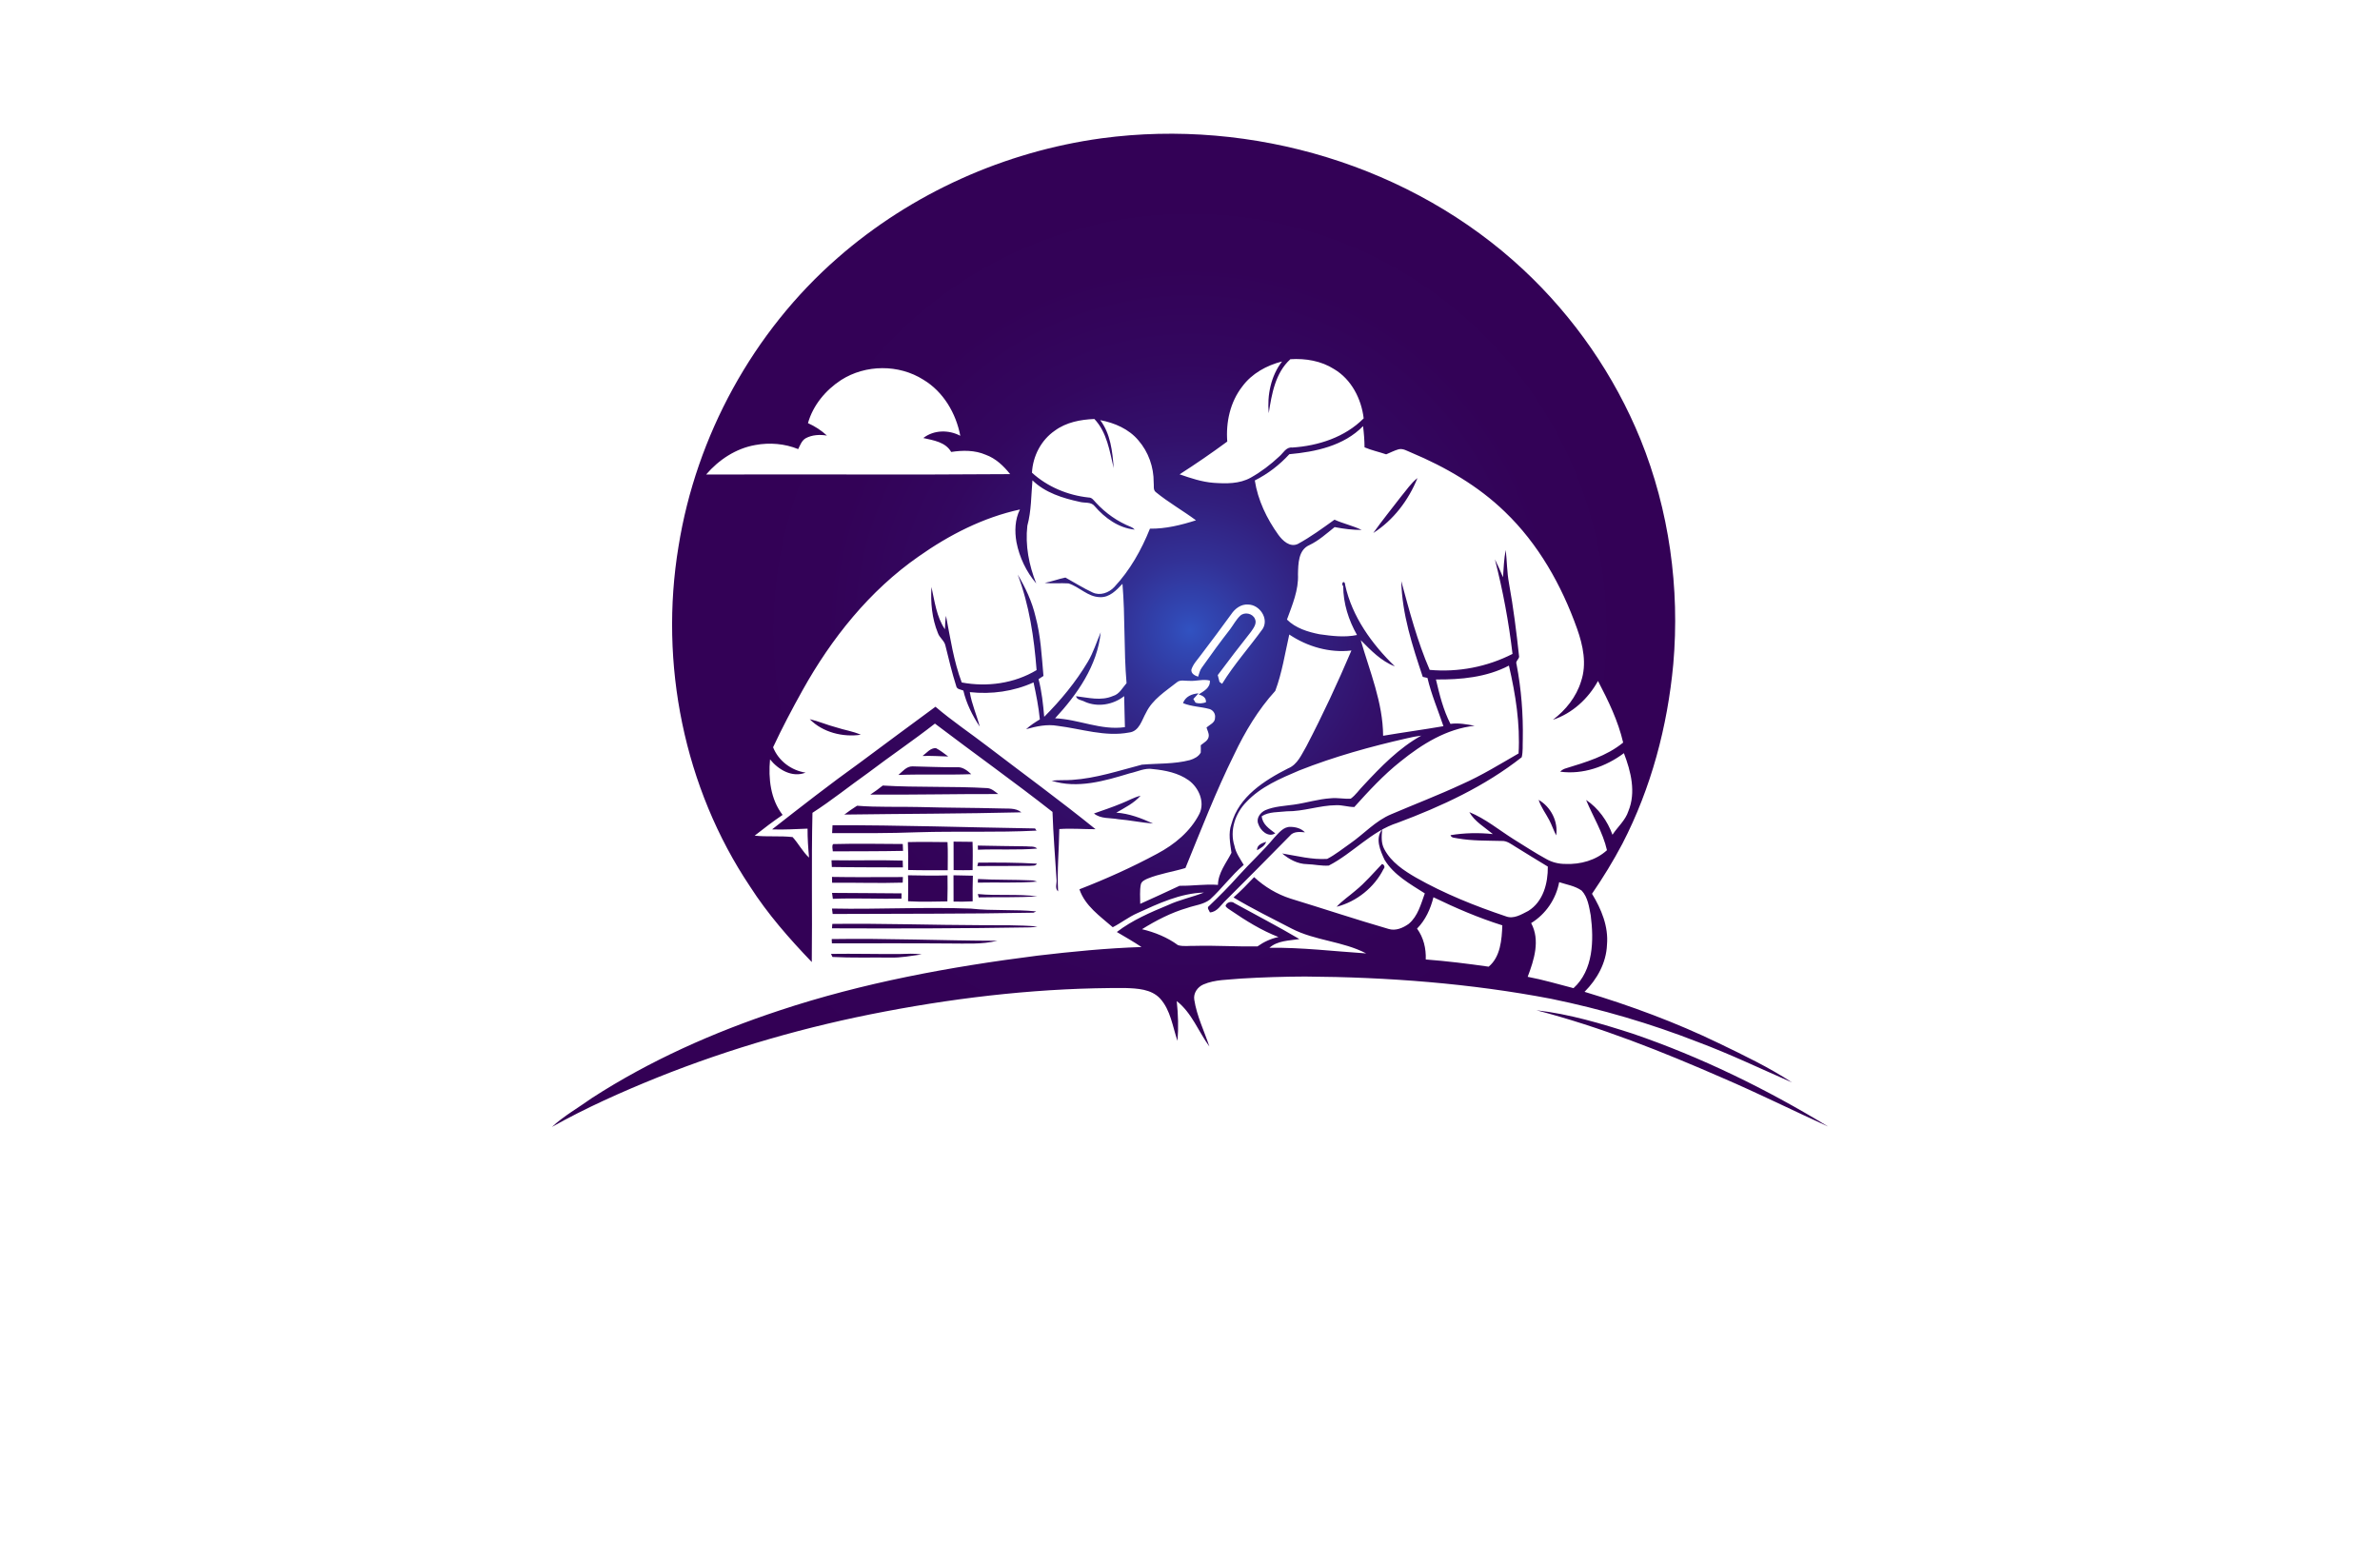 <?xml version="1.0" encoding="utf-8"?>
<!-- Generator: Adobe Illustrator 27.8.1, SVG Export Plug-In . SVG Version: 6.00 Build 0)  -->
<svg version="1.1" xmlns="http://www.w3.org/2000/svg" xmlns:xlink="http://www.w3.org/1999/xlink" x="0px" y="0px"
	 viewBox="0 0 350 230" style="enable-background:new 0 0 350 230;" xml:space="preserve">
<style type="text/css">
	.st0{fill-rule:evenodd;clip-rule:evenodd;fill:#FFFDF7;}
	.st1{fill-rule:evenodd;clip-rule:evenodd;fill:#CCF8FF;}
	.st2{fill-rule:evenodd;clip-rule:evenodd;fill:#E5E7EB;}
	.st3{fill-rule:evenodd;clip-rule:evenodd;fill:#F0F1F5;}
	.st4{fill-rule:evenodd;clip-rule:evenodd;fill:#E6DCD5;}
	.st5{fill-rule:evenodd;clip-rule:evenodd;fill:#FEFCF7;}
	.st6{fill-rule:evenodd;clip-rule:evenodd;fill:#E5F5FB;}
	.st7{fill-rule:evenodd;clip-rule:evenodd;fill:#E9E9E9;}
	.st8{fill-rule:evenodd;clip-rule:evenodd;fill:#F1F8FF;}
	.st9{fill-rule:evenodd;clip-rule:evenodd;fill:#F2F2F2;}
	.st10{fill-rule:evenodd;clip-rule:evenodd;fill:#FFFFFF;}
	.st11{fill-rule:evenodd;clip-rule:evenodd;}
	.st12{fill-rule:evenodd;clip-rule:evenodd;fill:#EBFDFF;}
	.st13{fill:#783232;}
	.st14{fill:#00E9FF;}
	.st15{fill:#0C1E8C;}
	.st16{fill:#FFC100;}
	.st17{fill:#0C6C00;}
	.st18{fill:#23605B;}
	.st19{fill:#FF7E30;}
	.st20{fill:#00D7FD;}
	.st21{fill:#5C00A2;}
	.st22{fill:#20B700;}
	.st23{fill:none;}
	.st24{fill:#FFFFFF;}
	.st25{fill:#B000AB;}
	.st26{fill:#FA9720;}
	.st27{fill:#DA1300;}
	.st28{fill:#00F2FF;}
	.st29{fill:#00416A;}
	.st30{fill:#00FFE9;}
	.st31{fill:#017F2E;}
	.st32{fill:#0D302D;}
	.st33{fill:#00FFF2;}
	.st34{fill:#003CAC;}
	.st35{fill:#396D7A;}
	.st36{fill:#440044;}
	.st37{fill:#003D36;}
	.st38{fill:#00B6BF;}
	.st39{fill:#CBA400;}
	.st40{fill-rule:evenodd;clip-rule:evenodd;fill:url(#SVGID_1_);}
	.st41{fill-rule:evenodd;clip-rule:evenodd;fill:#404041;}
	.st42{fill:url(#SVGID_00000012464554676502071600000002644462596322293946_);}
	.st43{fill:url(#SVGID_00000018238816222538993550000015676445049924585405_);}
	.st44{fill:url(#SVGID_00000104667701295212020070000006522996019447294122_);}
	.st45{fill:url(#SVGID_00000115507673520202127260000017114487286473892015_);}
	.st46{fill:url(#SVGID_00000168081784148485070530000013535612340619303076_);}
	.st47{fill:url(#SVGID_00000092435950729203257070000017788654923315953823_);}
	.st48{fill:url(#SVGID_00000181776563964153900130000010354545721979202691_);}
	.st49{fill:url(#SVGID_00000122693007374999694310000002469026729782516388_);}
	.st50{fill:url(#SVGID_00000095303135372339645850000001284534496450639744_);}
	.st51{fill:url(#SVGID_00000011715437418522365410000017689536491480373424_);}
	.st52{fill:url(#SVGID_00000127747871130780863330000018118810129235582093_);}
	.st53{fill:url(#SVGID_00000181081308766667879180000008587572901376833436_);}
	.st54{fill:url(#SVGID_00000129195520907335899030000012097918371604937350_);}
	.st55{fill:url(#SVGID_00000165929892977795512370000006003980567715912345_);}
	.st56{fill:url(#SVGID_00000134246582978164837160000017770599886328757157_);}
	.st57{fill:url(#SVGID_00000137842941306376246220000014816341759174346894_);}
	.st58{fill:url(#SVGID_00000154419342454209583690000001628738595400407472_);}
	.st59{fill:#324405;}
	.st60{fill:#0C2948;}
	.st61{fill:#F0AF47;}
	.st62{fill:#FEFEFE;}
	.st63{fill:#F6D89A;}
	.st64{fill:url(#SVGID_00000160168097186723812210000015811355218067437230_);}
	.st65{fill:url(#SVGID_00000072247229153747321000000004461556171508757949_);}
	.st66{fill:url(#SVGID_00000111192276724211925170000008308991411161419195_);}
	.st67{fill:url(#SVGID_00000134952070767900671110000016072398129855508656_);}
	.st68{fill:url(#SVGID_00000049939578355257712600000006656063913010367649_);}
	.st69{fill:url(#SVGID_00000066514659406274679440000002327191981589290392_);}
	.st70{fill:#058CB6;}
	.st71{fill:#173B71;}
	.st72{fill:url(#SVGID_00000026162680008955190680000005187242405949347769_);}
	.st73{fill:url(#SVGID_00000106827522299767376130000016891949467002005159_);}
	.st74{fill:url(#SVGID_00000058550786122973424480000000202082340212574373_);}
	.st75{fill:url(#SVGID_00000039124935076467514970000007738373110128429721_);}
	.st76{fill:#031D41;}
	.st77{fill:#007AE8;}
	.st78{fill:#FBA122;}
	.st79{fill:#F9D190;}
	.st80{fill:url(#SVGID_00000099655561277913552930000010168637858437295530_);}
	.st81{fill:url(#SVGID_00000013194709951727813370000017738463562240456869_);}
</style>
<g id="Layer_1">
</g>
<g id="Layer_2">
</g>
<g id="Layer_3">
</g>
<g id="Layer_4">
</g>
<g id="Layer_5">
</g>
<g id="Layer_6">
</g>
<g id="Layer_7">
</g>
<g id="Layer_8">
</g>
<g id="Layer_9">
</g>
<g id="Layer_10">
</g>
<g id="Layer_11">
</g>
<g id="Layer_12">
</g>
<g id="Layer_13">
</g>
<g id="Layer_14">
</g>
<g id="_x31_-15">
	<radialGradient id="SVGID_1_" cx="175" cy="92.7" r="84.083" gradientUnits="userSpaceOnUse">
		<stop  offset="0" style="stop-color:#3152C1"/>
		<stop  offset="0.036" style="stop-color:#3147B3"/>
		<stop  offset="0.124" style="stop-color:#323196"/>
		<stop  offset="0.223" style="stop-color:#321F7E"/>
		<stop  offset="0.334" style="stop-color:#33116C"/>
		<stop  offset="0.466" style="stop-color:#33075F"/>
		<stop  offset="0.638" style="stop-color:#330257"/>
		<stop  offset="1" style="stop-color:#330055"/>
	</radialGradient>
	<path style="fill:url(#SVGID_1_);" d="M161.99,20.34c22.15-2.98,45.64,4.01,62.04,19.33c7.44,6.95,13.38,15.52,17.22,24.95
		c4.22,10.42,5.8,21.87,4.82,33.06c-0.85,9.15-3.25,18.22-7.48,26.4c-1.34,2.54-2.85,5-4.47,7.37c1.37,2.25,2.44,4.81,2.2,7.5
		c-0.1,2.65-1.45,5.07-3.3,6.92c6.76,2.03,13.41,4.49,19.77,7.57c3.66,1.77,7.35,3.53,10.75,5.76c-4.6-2.01-9.14-4.19-13.85-5.95
		c-6.98-2.73-14.21-4.84-21.55-6.35c-11.92-2.28-24.08-3.2-36.2-3.28c-3.16,0.01-6.32,0.11-9.47,0.3c-1.85,0.19-3.78,0.12-5.51,0.87
		c-0.86,0.38-1.49,1.28-1.33,2.25c0.37,2.39,1.46,4.59,2.22,6.87c-1.62-2.21-2.59-4.96-4.8-6.68c0.21,1.94,0.27,3.9,0.11,5.85
		c-0.73-2.11-1-4.52-2.57-6.24c-1.3-1.38-3.33-1.47-5.1-1.53c-11.86-0.06-23.69,1.24-35.33,3.45c-11.44,2.16-22.68,5.38-33.49,9.71
		c-5.29,2.14-10.53,4.47-15.51,7.27c1.79-1.64,3.93-2.85,5.9-4.26c8.54-5.52,17.9-9.67,27.54-12.86c12.3-4.09,25.11-6.44,37.96-8.07
		c5.09-0.6,10.19-1.1,15.31-1.27c-1.18-0.79-2.41-1.49-3.63-2.21c2.27-1.74,4.91-2.87,7.53-3.96c1.7-0.79,3.55-1.16,5.28-1.84
		c-3.48,0.1-6.67,1.6-9.78,3.02c-1.28,0.56-2.38,1.44-3.63,2.08c-1.86-1.62-4.08-3.14-4.9-5.58c3.91-1.52,7.74-3.24,11.43-5.23
		c2.55-1.35,4.9-3.28,6.22-5.89c0.83-1.74-0.11-3.84-1.58-4.91c-1.53-1.09-3.43-1.47-5.26-1.65c-1.17-0.21-2.27,0.38-3.4,0.62
		c-3.68,1.11-7.69,2.31-11.5,1.09c1-0.13,2.01-0.04,3.01-0.12c3.52-0.23,6.88-1.36,10.27-2.24c2.34-0.2,4.74-0.07,7.04-0.67
		c0.63-0.19,1.29-0.51,1.61-1.11c0.01-0.36,0.02-0.72,0-1.08c0.46-0.39,1.14-0.68,1.18-1.37c0.02-0.44-0.22-0.83-0.33-1.24
		c0.47-0.42,1.28-0.7,1.25-1.44c0.09-0.56-0.27-1.1-0.8-1.27c-1.29-0.36-2.66-0.35-3.91-0.87c0.35-0.98,1.32-1.38,2.29-1.44
		c-0.26,0.27-0.52,0.55-0.77,0.83c0.08,0.14,0.25,0.41,0.33,0.55c0.51,0.16,1.02,0.1,1.52-0.06c0.09-0.68-0.5-1.01-1.07-1.16
		c0.76-0.49,1.74-0.97,1.65-2.04c-1-0.25-2,0.11-3,0.04c-0.62,0.04-1.36-0.23-1.88,0.24c-1.65,1.31-3.55,2.48-4.5,4.44
		c-0.64,1.11-0.99,2.75-2.5,2.92c-3.52,0.67-7.03-0.55-10.51-0.98c-1.56-0.28-3.14,0.07-4.63,0.49c0.61-0.56,1.31-1.01,2.02-1.44
		c-0.18-1.83-0.54-3.64-0.93-5.44c-2.92,1.33-6.2,1.78-9.37,1.43c0.27,1.75,1.02,3.37,1.46,5.07c-1.07-1.62-1.97-3.4-2.41-5.3
		c-0.36-0.17-0.97-0.16-1.05-0.67c-0.62-1.94-1.09-3.93-1.58-5.91c-0.14-0.76-0.89-1.18-1.12-1.9c-0.87-2.13-1.08-4.47-0.94-6.75
		c0.47,2.11,0.74,4.38,1.98,6.22c0.03-0.66,0.04-1.33,0.16-1.98c0.63,3.29,1.13,6.65,2.31,9.8c3.74,0.7,7.73,0.15,11.01-1.82
		c-0.37-4.77-1.07-9.56-2.78-14.05c1.15,1.93,2.11,3.98,2.62,6.17c0.77,2.85,0.91,5.81,1.17,8.74c-0.24,0.15-0.48,0.31-0.72,0.47
		c0.47,1.81,0.67,3.68,0.83,5.54c2.44-2.44,4.65-5.12,6.42-8.1c0.81-1.36,1.27-2.88,1.89-4.33c-0.49,4.91-3.45,9.13-6.71,12.65
		c3.47,0.14,6.76,1.81,10.27,1.3c-0.03-1.52-0.09-3.04-0.11-4.56c-1.62,1.27-3.9,1.67-5.8,0.82c-0.42-0.25-1.16-0.24-1.28-0.81
		c1.8,0.21,3.68,0.73,5.43-0.03c0.95-0.26,1.39-1.2,2-1.89c-0.42-4.86-0.19-9.75-0.6-14.61c-0.89,0.94-1.91,2.04-3.32,1.96
		c-1.78-0.03-3.01-1.52-4.62-2.02c-1.16-0.08-2.33,0.06-3.49-0.08c1.03-0.18,2.02-0.58,3.04-0.78c1.33,0.73,2.61,1.55,3.99,2.19
		c1.1,0.53,2.41,0.05,3.2-0.8c2.31-2.47,3.99-5.46,5.24-8.58c2.32,0.03,4.58-0.53,6.77-1.23c-1.93-1.43-4.04-2.62-5.91-4.15
		c-0.43-0.33-0.24-0.96-0.31-1.42c0.02-2.25-0.77-4.49-2.25-6.19c-1.4-1.67-3.51-2.58-5.61-2.97c1.52,2.02,1.8,4.61,1.98,7.06
		c-0.6-2.52-0.99-5.27-2.84-7.23c-2.04,0.08-4.14,0.48-5.81,1.71c-2.03,1.39-3.24,3.75-3.37,6.19c2.3,2.09,5.27,3.32,8.35,3.65
		c0.49-0.01,0.75,0.44,1.05,0.75c1.43,1.55,3.2,2.8,5.17,3.58c0.21,0.09,0.39,0.22,0.54,0.39c-2.36-0.23-4.39-1.7-5.9-3.46
		c-0.52-0.66-1.45-0.42-2.18-0.62c-2.49-0.54-5.09-1.34-6.96-3.17c-0.19,2.23-0.16,4.51-0.75,6.68c-0.33,2.89,0.24,5.81,1.31,8.49
		c-1.47-1.73-2.48-3.85-2.91-6.08c-0.28-1.6-0.23-3.32,0.51-4.8c-5.4,1.17-10.41,3.74-14.9,6.91c-7.21,5.02-12.82,12.05-17.07,19.68
		c-1.53,2.75-3,5.53-4.33,8.38c0.79,2,2.67,3.41,4.78,3.73c-1.96,0.78-4.02-0.43-5.23-1.95c-0.26,2.82,0.07,5.87,1.85,8.17
		c-1.41,0.96-2.77,1.99-4.11,3.05c1.85,0.2,3.74,0,5.58,0.21c0.87,0.95,1.46,2.14,2.42,3.02c-0.13-1.42-0.23-2.84-0.22-4.26
		c-1.74,0.06-3.47,0.18-5.22,0.11c4.25-3.33,8.52-6.66,12.91-9.81c3.7-2.75,7.4-5.5,11.12-8.23c2.44,2.09,5.12,3.88,7.67,5.84
		c5.3,4.05,10.69,7.98,15.87,12.17c-1.78,0.01-3.55-0.15-5.33-0.02c-0.04,3.06-0.35,6.12-0.18,9.17c-0.53-0.47-0.13-1.22-0.23-1.82
		c-0.21-3.29-0.48-6.58-0.59-9.87c-5.67-4.45-11.55-8.63-17.29-12.99c-3.2,2.5-6.58,4.78-9.82,7.24c-2.74,1.94-5.36,4.06-8.19,5.88
		c-0.17,7.32-0.01,14.64-0.1,21.95c-3.32-3.46-6.49-7.07-9.08-11.11c-9.72-14.52-13.37-32.81-10.52-50
		c2.6-16.28,10.98-31.61,23.41-42.46C134.06,28.41,147.74,22.29,161.99,20.34z M186.58,60.77c-0.26-2.63,0.32-5.5,1.96-7.61
		c-2.27,0.58-4.45,1.77-5.85,3.68c-1.78,2.28-2.43,5.26-2.21,8.1c-2.28,1.68-4.62,3.29-7.01,4.82c1.62,0.56,3.27,1.12,4.99,1.25
		c1.84,0.13,3.81,0.17,5.47-0.76c1.52-0.85,2.92-1.92,4.19-3.11c0.6-0.5,1-1.43,1.93-1.32c3.83-0.25,7.74-1.52,10.49-4.29
		c-0.34-2.87-1.8-5.73-4.34-7.24c-1.91-1.22-4.21-1.6-6.44-1.46C187.55,54.83,187.01,57.96,186.58,60.77z M123.69,55.89
		c-2.27,1.48-4.13,3.71-4.87,6.34c1.02,0.46,1.97,1.07,2.79,1.83c-1.05-0.17-2.17-0.12-3.12,0.39c-0.59,0.34-0.82,1.02-1.11,1.6
		c-1.98-0.81-4.21-0.99-6.31-0.6c-2.85,0.5-5.37,2.17-7.23,4.34c14.9-0.06,29.81,0.06,44.71-0.06c-0.96-1.21-2.13-2.32-3.6-2.85
		c-1.6-0.69-3.38-0.67-5.07-0.41c-0.84-1.47-2.61-1.71-4.1-2.05c1.56-1.21,3.73-1.23,5.44-0.33c-0.63-3.31-2.49-6.48-5.42-8.24
		C132.18,53.55,127.29,53.59,123.69,55.89z M200.45,62.67c-2.82,2.9-6.97,3.78-10.84,4.13c-1.45,1.58-3.16,2.9-5.08,3.86
		c0.45,2.9,1.76,5.62,3.46,7.99c0.63,0.87,1.69,1.88,2.85,1.36c1.9-1.03,3.65-2.32,5.41-3.58c1.3,0.59,2.72,0.89,4,1.51
		c-1.34,0-2.67-0.16-3.98-0.42c-1.19,0.95-2.33,1.99-3.72,2.65c-1.64,0.72-1.63,2.77-1.67,4.28c0.11,2.34-0.84,4.52-1.62,6.67
		c1.27,1.27,3.07,1.82,4.79,2.16c1.82,0.26,3.7,0.49,5.51,0.11c-1.24-2.19-2.02-4.65-2.03-7.18c-0.34-0.32,0.05-0.93,0.26-0.4
		l0.03,0.24c1.02,4.65,3.93,8.68,7.3,11.95c-2-0.76-3.53-2.36-5.01-3.85c1.33,4.62,3.26,9.17,3.29,14.06
		c2.95-0.5,5.92-0.9,8.87-1.41c-0.79-2.36-1.78-4.66-2.35-7.1c-0.17-0.04-0.52-0.11-0.69-0.15c-1.52-4.56-3.05-9.23-3.16-14.09
		c1.2,4.41,2.36,8.87,4.18,13.06c4.18,0.38,8.45-0.44,12.18-2.35c-0.55-4.69-1.42-9.34-2.59-13.91c0.43,0.86,0.82,1.75,1.19,2.64
		c0.1-1.34,0.14-2.7,0.4-4.02c0.19,1.63,0.18,3.28,0.48,4.9c0.65,3.58,1.1,7.19,1.49,10.81c-0.05,0.4-0.57,0.66-0.38,1.1
		c0.7,3.64,0.99,7.36,0.92,11.06c-0.04,0.87,0.05,1.77-0.16,2.62c-5.43,4.28-11.79,7.22-18.23,9.63c-3.87,1.23-6.59,4.48-10.14,6.3
		c-1.07,0.08-2.13-0.18-3.2-0.21c-1.37-0.02-2.63-0.7-3.65-1.57c2.19,0.36,4.37,0.94,6.61,0.8c1.21-0.62,2.27-1.5,3.39-2.27
		c2.03-1.41,3.72-3.34,6.04-4.3c3.46-1.48,6.97-2.82,10.38-4.41c2.9-1.28,5.6-2.95,8.34-4.53c0.25-4.35-0.44-8.69-1.42-12.92
		c-3.27,1.72-7.09,2.08-10.73,2.04c0.52,2.23,1.08,4.49,2.13,6.53c1.2-0.16,2.39,0.06,3.56,0.28c-4.12,0.44-7.74,2.7-10.9,5.25
		c-2.5,1.98-4.67,4.34-6.8,6.7c-0.89,0-1.75-0.3-2.64-0.27c-2.46,0.02-4.83,0.93-7.29,0.9c-1.23,0.15-2.59,0.03-3.68,0.72
		c0.1,1.21,1.12,1.85,1.99,2.52c-1.04,0.66-2.2-0.41-2.5-1.39c-0.35-0.83,0.31-1.69,1.05-2.02c1.32-0.56,2.77-0.61,4.17-0.81
		c1.83-0.25,3.61-0.83,5.46-0.94c0.97-0.1,1.95,0.13,2.92,0.06c0.74-0.54,1.25-1.33,1.89-1.97c2.54-2.73,5.19-5.47,8.48-7.3
		c-0.71,0.09-1.41,0.22-2.1,0.39c-5.37,1.22-10.71,2.7-15.84,4.73c-2.77,1.18-5.66,2.39-7.77,4.63c-1.64,1.65-2.5,4.2-1.76,6.47
		c0.2,1.04,0.84,1.89,1.36,2.79c-1.81,1.54-3.21,3.49-4.96,5.09c-0.96,0.75-2.22,0.84-3.34,1.24c-2.37,0.69-4.57,1.83-6.66,3.13
		c1.89,0.45,3.73,1.2,5.3,2.35c0.8,0.23,1.67,0.07,2.49,0.1c3.06-0.08,6.13,0.13,9.19,0.08c0.93-0.66,1.96-1.14,3.09-1.38
		c-2.49-0.97-4.77-2.38-6.96-3.88c-0.28-0.22-0.65-0.36-0.82-0.69c0.11-0.53,0.88-0.78,1.3-0.41c3.19,1.76,6.43,3.43,9.56,5.28
		c-1.51,0.24-3.19,0.21-4.41,1.28c4.75-0.06,9.49,0.52,14.23,0.83c-3.44-1.8-7.49-1.86-10.94-3.64c-2.87-1.5-5.8-2.92-8.57-4.59
		c1.06-0.94,2.06-1.96,3.03-2.99c1.53,1.42,3.36,2.52,5.36,3.16c4.81,1.47,9.58,3.06,14.41,4.46c1.04,0.33,2.13-0.15,2.97-0.75
		c1.34-1.12,1.79-2.9,2.36-4.48c-2.16-1.38-4.55-2.69-5.92-4.94c-0.62-1.34-1.42-3.13-0.35-4.45c-0.09,0.97-0.17,1.99,0.31,2.88
		c1,1.91,2.86,3.15,4.68,4.2c4.18,2.37,8.66,4.16,13.21,5.69c1.14,0.44,2.29-0.29,3.29-0.8c2.2-1.36,2.9-4.09,2.87-6.52
		c-1.59-0.98-3.2-1.93-4.78-2.93c-0.63-0.38-1.25-0.89-2.02-0.84c-2.16-0.06-4.33,0-6.47-0.38c-0.36-0.1-0.9-0.02-1.04-0.47
		c2.06-0.34,4.16-0.38,6.23-0.16c-1.2-1.01-2.68-1.84-3.46-3.23c2.36,0.96,4.35,2.62,6.49,3.97c1.6,0.99,3.18,2.03,4.83,2.93
		c0.86,0.49,1.84,0.73,2.84,0.72c2.17,0.09,4.45-0.53,6.08-2.02c-0.6-2.63-2.05-4.93-3.07-7.39c1.8,1.2,3.15,3.09,3.88,5.12
		c0.76-1.17,1.9-2.11,2.34-3.48c1.14-2.77,0.37-5.84-0.66-8.52c-2.65,1.98-6.04,3.18-9.37,2.72c0.23-0.23,0.49-0.39,0.8-0.48
		c2.95-0.91,6.03-1.8,8.46-3.8c-0.74-3.19-2.19-6.17-3.7-9.06c-1.43,2.6-3.78,4.77-6.63,5.71c1.89-1.43,3.44-3.36,4.14-5.65
		c0.87-2.56,0.29-5.29-0.59-7.76c-2.27-6.38-5.69-12.46-10.61-17.18c-3.93-3.81-8.74-6.59-13.76-8.7c-0.6-0.23-1.21-0.66-1.88-0.49
		c-0.63,0.18-1.21,0.49-1.82,0.74c-1.05-0.36-2.15-0.59-3.18-1.03C200.66,64.77,200.58,63.72,200.45,62.67z M181.06,90.34
		c-1.46,2.03-2.97,4.02-4.48,6.02c-0.5,0.68-1.12,1.31-1.38,2.13c-0.05,0.59,0.51,0.87,0.99,1.03c0.16-0.46,0.26-0.96,0.57-1.36
		c1.34-1.91,2.72-3.79,4.15-5.63c0.49-0.66,0.87-1.4,1.47-1.97c0.64-0.6,1.82-0.36,2.17,0.46c0.33,0.69-0.22,1.37-0.59,1.91
		c-1.66,2.09-3.28,4.22-4.88,6.36c0.08,0.33,0.17,0.67,0.26,1c0.09,0.07,0.29,0.21,0.38,0.28c1.76-2.86,4.01-5.37,5.97-8.08
		c0.95-1.51-0.46-3.57-2.15-3.58C182.51,88.83,181.61,89.51,181.06,90.34z M189.6,93.32c-0.63,2.77-1.06,5.63-2.06,8.29
		c-2.52,2.77-4.45,6-6.05,9.37c-2.69,5.43-4.87,11.08-7.16,16.68c-1.85,0.56-3.8,0.83-5.6,1.57c-0.39,0.18-0.85,0.38-0.96,0.84
		c-0.19,0.94-0.08,1.91-0.09,2.86c1.94-0.88,3.87-1.75,5.79-2.66c1.88,0.04,3.76-0.28,5.64-0.13c0.03-1.78,1.22-3.21,1.99-4.72
		c-0.19-1.41-0.5-2.87,0-4.25c1.07-4.01,4.85-6.4,8.32-8.16c1.41-0.57,1.98-2.05,2.7-3.26c2.4-4.6,4.59-9.31,6.62-14.08
		C195.54,96.05,192.26,95.11,189.6,93.32z M229.29,129.74c-0.46,2.48-1.97,4.7-4.12,6.02c1.36,2.53,0.43,5.41-0.51,7.9
		c2.28,0.43,4.5,1.09,6.74,1.67c2.93-2.66,3-7.06,2.53-10.7c-0.24-1.26-0.42-2.66-1.32-3.64
		C231.62,130.28,230.4,130.11,229.29,129.74z M208.39,136.57c0.96,1.32,1.34,2.92,1.28,4.54c3.1,0.24,6.18,0.62,9.25,1.06
		c1.74-1.44,1.93-3.97,2.01-6.08c-3.48-1.09-6.85-2.54-10.13-4.13C210.38,133.66,209.63,135.32,208.39,136.57z M201.95,78.39
		c2.97-1.89,5.2-4.84,6.5-8.08c-0.94,0.73-1.6,1.75-2.36,2.65C204.71,74.77,203.26,76.53,201.95,78.39z M126.59,108.06
		c-1.16-0.52-2.43-0.69-3.63-1.09c-1.31-0.34-2.56-0.89-3.88-1.2C120.97,107.71,123.95,108.45,126.59,108.06z M139.45,111.26
		c-0.59-0.43-1.16-0.9-1.81-1.23c-0.81-0.05-1.37,0.71-1.97,1.15C136.93,111.14,138.19,111.22,139.45,111.26z M142.83,113.86
		c-0.59-0.55-1.3-1.11-2.16-1.02c-2.16,0.02-4.33-0.09-6.49-0.13c-0.87-0.01-1.45,0.75-2.06,1.26
		C135.69,113.84,139.26,113.99,142.83,113.86z M146.8,116.78c-0.48-0.36-0.95-0.8-1.57-0.87c-5.13-0.3-10.28-0.07-15.41-0.38
		c-0.59,0.47-1.19,0.92-1.83,1.33C134.27,116.91,140.54,116.76,146.8,116.78z M160.88,119.64c0.99,0.82,2.37,0.62,3.56,0.84
		c1.72,0.14,3.41,0.51,5.13,0.64c-1.72-0.78-3.51-1.48-5.41-1.6c1.25-0.73,2.6-1.39,3.57-2.49c-0.99,0.23-1.85,0.76-2.79,1.12
		C163.6,118.71,162.23,119.16,160.88,119.64z M227.84,120.63c0.38,0.72,0.63,1.5,1.01,2.23c0.31-2.05-0.79-4.2-2.58-5.22
		C226.62,118.72,227.32,119.63,227.84,120.63z M124.17,119.8c8.68-0.12,17.36-0.12,26.03-0.33c-0.86-0.71-2.04-0.51-3.06-0.57
		c-3.97-0.11-7.93-0.09-11.9-0.21c-3.07-0.08-6.15,0.06-9.2-0.19C125.4,118.91,124.77,119.34,124.17,119.8z M135,122.4
		c5.81-0.18,11.62,0.06,17.43-0.24c-0.06-0.08-0.17-0.23-0.22-0.32c-9.93-0.15-19.85-0.5-29.78-0.47c-0.02,0.38-0.05,0.77-0.06,1.16
		C126.57,122.54,130.79,122.56,135,122.4z M182.09,128.85c-1.36,1.54-2.81,2.98-4.29,4.4c-0.4,0.26,0.04,0.65,0.13,0.94
		c1.07-0.06,1.62-1.11,2.33-1.77c3.15-3.14,6.29-6.3,9.41-9.48c0.54-0.69,1.45-0.6,2.23-0.53c-0.55-0.58-1.36-0.79-2.13-0.8
		c-1.04-0.03-1.7,0.89-2.36,1.56C185.75,125.17,183.82,126.92,182.09,128.85z M133.55,127.95c1.94,0.06,3.88,0.03,5.82,0.04
		c-0.01-1.38,0.05-2.76-0.03-4.14c-1.94-0.02-3.89-0.05-5.83,0C133.57,125.21,133.58,126.58,133.55,127.95z M140.24,127.97
		c0.93,0.02,1.86,0.02,2.79,0c0.01-1.39,0.05-2.77-0.01-4.16c-0.93-0.02-1.86-0.03-2.79-0.03
		C140.23,125.18,140.24,126.57,140.24,127.97z M186.2,123.8c-0.59,0.2-1.39,0.46-1.34,1.25C185.39,124.73,186.01,124.43,186.2,123.8
		z M132.8,125.14c-0.01-0.34-0.03-0.68-0.04-1.01c-3.41-0.02-6.83-0.08-10.24,0.01c-0.23,0.3-0.05,0.72-0.05,1.07
		C125.91,125.19,129.36,125.21,132.8,125.14z M143.81,124.97c2.9-0.12,5.81,0.08,8.71-0.17c-0.42-0.41-1.07-0.25-1.6-0.33
		c-2.38-0.04-4.75-0.05-7.13-0.11C143.81,124.56,143.82,124.76,143.81,124.97z M122.33,127.51c3.48,0.06,6.97,0.04,10.45,0.06
		c-0.01-0.33-0.02-0.66-0.03-1c-3.49-0.11-6.98,0.01-10.47-0.05C122.3,126.84,122.31,127.17,122.33,127.51z M143.72,127.37
		c2.58-0.02,5.17,0.01,7.75-0.03c0.35-0.05,0.82,0.07,1.02-0.32c-2.87-0.17-5.76-0.17-8.64-0.15
		C143.82,126.99,143.75,127.24,143.72,127.37z M199.34,130.98c-0.92,0.8-1.95,1.48-2.78,2.38c2.94-0.75,5.56-2.85,6.91-5.57
		c0.27-0.24,0.07-0.66-0.23-0.72C201.97,128.39,200.78,129.81,199.34,130.98z M133.54,132.55c1.92,0.11,3.85,0.05,5.78,0.02
		c0.03-1.28,0.05-2.55,0.02-3.83c-1.94,0.07-3.87,0.02-5.81-0.01C133.6,130,133.53,131.27,133.54,132.55z M140.23,132.6
		c0.94,0.02,1.87,0.01,2.81-0.04c-0.03-1.26,0-2.51,0.03-3.77c-0.95-0.02-1.9-0.04-2.85-0.06
		C140.23,130.01,140.24,131.3,140.23,132.6z M122.37,129.83c3.46-0.04,6.92,0.09,10.38-0.02c0-0.28,0.01-0.55,0.03-0.82
		c-3.48-0.01-6.95,0.05-10.43-0.02C122.36,129.19,122.37,129.62,122.37,129.83z M152.52,129.66c-0.26-0.08-0.52-0.18-0.79-0.18
		c-2.63-0.13-5.27-0.05-7.91-0.2c0,0.18-0.01,0.36-0.02,0.53C146.71,129.74,149.62,129.9,152.52,129.66z M122.48,132.19
		c3.36-0.13,6.73,0.03,10.09-0.02c0-0.19,0.01-0.58,0.01-0.78c-3.41-0.04-6.82-0.04-10.22-0.07
		C122.39,131.54,122.45,131.97,122.48,132.19z M143.93,131.98c2.87-0.06,5.75,0.04,8.62-0.15c-2.89-0.38-5.84-0.06-8.75-0.34
		C143.84,131.61,143.9,131.86,143.93,131.98z M122.45,134.42c9.84-0.05,19.69,0,29.53-0.19c0.1-0.05,0.3-0.14,0.4-0.19
		c-3.19-0.33-6.41-0.05-9.6-0.41c-6.8-0.26-13.62,0.13-20.43-0.01C122.38,133.89,122.42,134.15,122.45,134.42z M122.35,136.53
		c9.7,0.04,19.4,0.02,29.1-0.14c0.38-0.01,0.75-0.05,1.12-0.13c-2.71-0.23-5.43-0.18-8.14-0.19c-7.34-0.02-14.69-0.28-22.03-0.19
		C122.38,136.04,122.36,136.37,122.35,136.53z M122.34,138.74c5.74,0.01,11.49-0.03,17.23,0.02c2.37-0.01,4.77,0.17,7.09-0.4
		c-8.12-0.02-16.24-0.38-24.35-0.25C122.31,138.27,122.33,138.58,122.34,138.74z M122.21,140.29c0.05,0.11,0.16,0.33,0.21,0.45
		c2.83,0.15,5.67,0.06,8.5,0.09c1.55,0.05,3.09-0.26,4.62-0.46c-1.09-0.17-2.18-0.09-3.27-0.06
		C128.92,140.33,125.56,140.24,122.21,140.29z M253.38,158.56c5.21,2.24,10.3,4.77,15.46,7.12c-9.08-5.52-18.68-10.22-28.74-13.66
		c-4.63-1.49-9.32-2.89-14.16-3.44C235.38,151.04,244.46,154.66,253.38,158.56z"/>
</g>
</svg>
